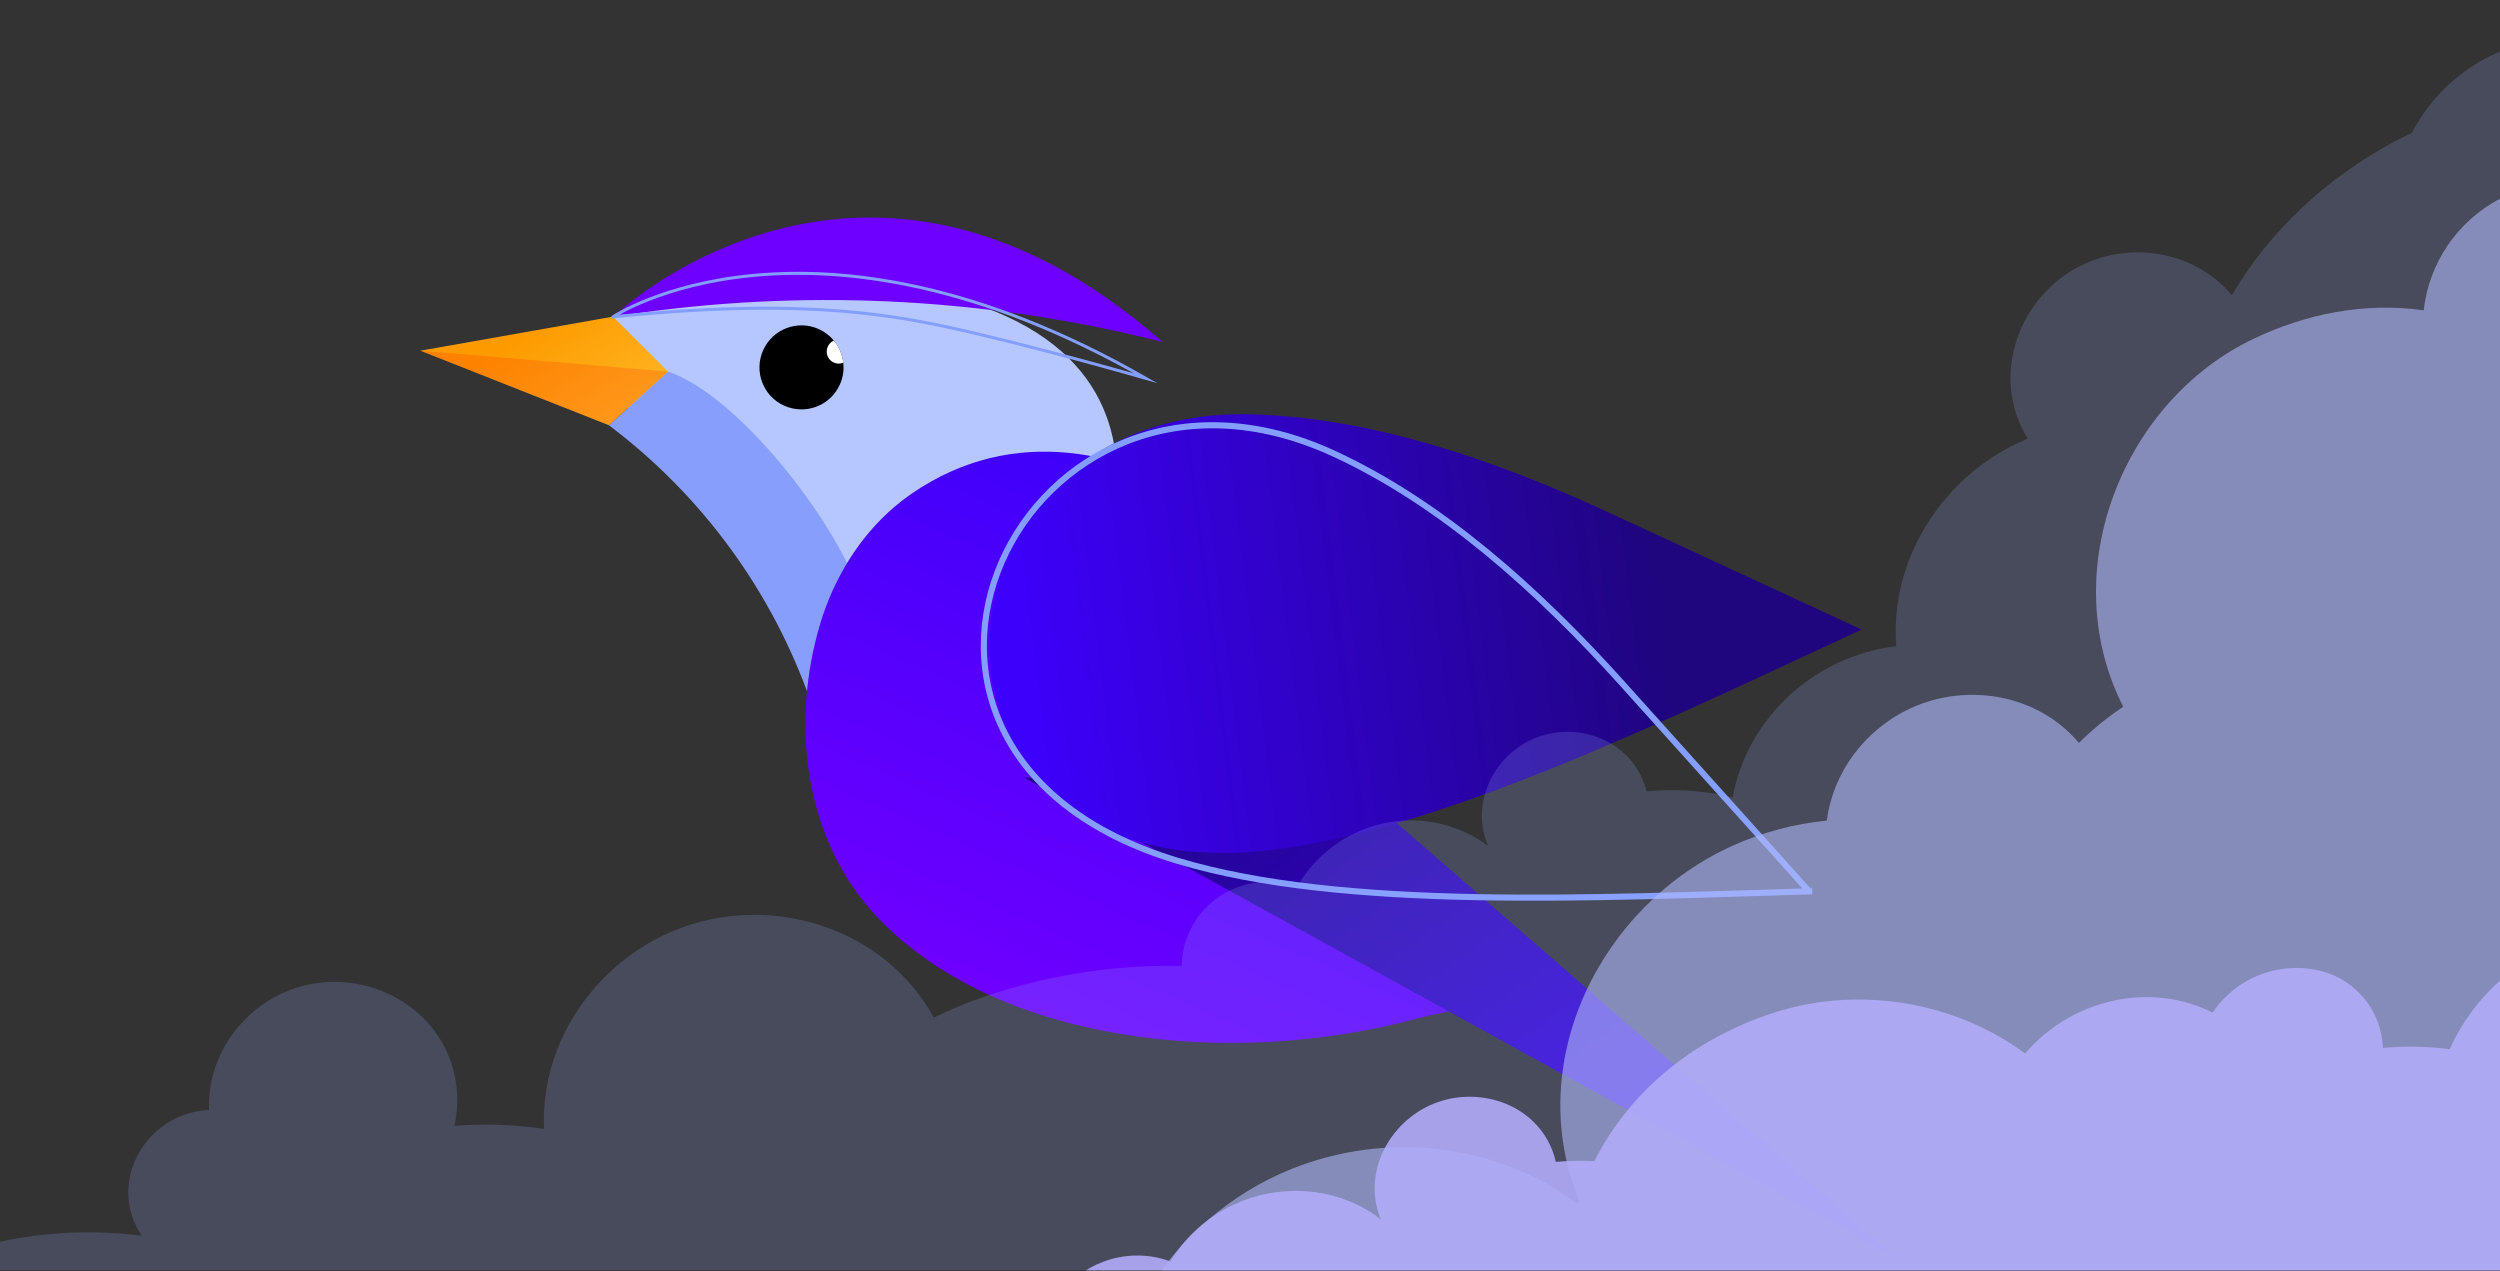 <?xml version="1.0" encoding="UTF-8"?><svg id="Layer_1" xmlns="http://www.w3.org/2000/svg" xmlns:xlink="http://www.w3.org/1999/xlink" viewBox="0 0 470 239"><rect x="0" y="0" width="470" height="239" fill="#333333" stroke="none"/><defs><style>.cls-1,.cls-2,.cls-3{fill:none;}.cls-2{stroke-width:.57px;}.cls-2,.cls-3{stroke:#849eff;stroke-miterlimit:10;}.cls-4{fill:url(#linear-gradient);}.cls-5{clip-path:url(#clippath);}.cls-6{fill:#fff;}.cls-7{fill:#b6c6ff;}.cls-8{fill:#6e00ff;}.cls-9{fill:#889efd;}.cls-10{fill:#96abff;opacity:.2;}.cls-10,.cls-11,.cls-12,.cls-13{isolation:isolate;}.cls-11{fill:#ff3100;opacity:.22;}.cls-12{fill:#b0abf7;opacity:.9;}.cls-13{fill:#afb7f6;opacity:.6;}.cls-14{fill:url(#linear-gradient-3);}.cls-15{fill:url(#linear-gradient-4);}.cls-16{fill:url(#linear-gradient-2);}.cls-3{stroke-width:1.15px;}</style><linearGradient id="linear-gradient" x1="-1420.49" y1="142.52" x2="-1421.6" y2="141.8" gradientTransform="translate(-50813.05 1543.82) rotate(-179.15) scale(35.82 15.68)" gradientUnits="userSpaceOnUse"><stop offset="0" stop-color="#fd9a00"/><stop offset="1" stop-color="#ffbf2e"/></linearGradient><linearGradient id="linear-gradient-2" x1="3217.82" y1="597.43" x2="3144.75" y2="526.23" gradientTransform="translate(-2524.89 1852.3) rotate(-21.88) scale(1 -1)" gradientUnits="userSpaceOnUse"><stop offset="0" stop-color="#3d00fa"/><stop offset="1" stop-color="#6e00ff"/></linearGradient><linearGradient id="linear-gradient-3" x1="-1319.7" y1="128.08" x2="-1321.23" y2="126.03" gradientTransform="translate(107672.79 -22395.08) rotate(-8.06) scale(82.93 57.4)" gradientUnits="userSpaceOnUse"><stop offset="0" stop-color="#3d00fa"/><stop offset="1" stop-color="#1f057e"/></linearGradient><linearGradient id="linear-gradient-4" x1="-1317.71" y1="368.97" x2="-1429.82" y2="327.21" gradientTransform="translate(-806.65 1058.84) rotate(152.55)" xlink:href="#linear-gradient-3"/><clipPath id="clippath"><rect class="cls-1" y="0" width="470.13" height="238.83"/></clipPath></defs><g id="Layer_1-2"><g><g><path class="cls-7" d="M204.04,113.54s32.44-59.4-53.99-61.35c-17.57-.4-38.99,6.25-39.55,12.23-1.22,13.14,41.05,32.39,41.05,32.39l17.31,51.96,24.38-17.54,10.79-17.69h.01Z"/><g><path class="cls-9" d="M161.43,111.02c-8.84,.34,20.79,17.39,13.73,22.3-1.06,.74-16.76,11.98-17.78,12.79l-4.95-14.18c-7.23-20.71-20.44-38.8-37.97-51.99h0l11.14-10.08c13.31,4.53,31.38,28.11,35.83,41.15h0Z"/><path id="Path_572" class="cls-4" d="M114.47,79.94l-35.45-14.01,36.18-6.4,10.39,10.33-11.13,10.08h0Z"/><path id="Path_573" class="cls-11" d="M114.47,79.94l-35.45-14.01,46.58,3.93s-11.13,10.08-11.13,10.08Z"/><path id="Path_578" class="cls-8" d="M115.25,59.56s46.7-44.99,103.34,4.74l-2.05-.5c-32.49-7.97-66.22-9.52-99.3-4.54,0,0-1.99,.3-1.99,.3Z"/><path d="M147.42,76.26c3.97,1.8,8.66,.05,10.46-3.93,.61-1.34,.81-2.77,.65-4.14-.17-1.53-.78-2.99-1.77-4.17-.74-.89-1.69-1.63-2.81-2.14-3.97-1.81-8.66-.05-10.46,3.93-1.81,3.97-.05,8.65,3.93,10.46h0Z"/><path class="cls-6" d="M157.1,68.28c.5,.14,1,.09,1.43-.09-.17-1.53-.78-2.99-1.77-4.17-.04,.02-.08,.03-.12,.06-.54,.28-.97,.78-1.14,1.42-.33,1.21,.38,2.46,1.59,2.78h.01Z"/><path id="Path_578-2" class="cls-2" d="M115.25,59.56s36.93-24.6,100.13,11.55c0,0-23.15-6.65-38.12-9.81-12.25-2.59-29-4.98-60.13-1.92,0,0-1.88,.18-1.88,.18Z"/></g><path class="cls-16" d="M266.63,191.43c-35.46,9.64-79.51,4.73-101.96-19.28-12.68-13.55-15.69-33.53-11.45-51.25,.3-1.26,.64-2.51,1.01-3.75,2.5-8.23,7.17-16.1,13.9-21.84,1.02-.87,2.09-1.7,3.21-2.47,19.24-13.25,40.44-8.23,58.2,2.92,3.15,1.98,30.52,65.29,40.25,80.12,10.07,15.36,5.7,13.15-3.16,15.56h0Z"/><path id="Path_570" class="cls-14" d="M252.78,146.18l103.54,90.21-163.83-90.23c19.34,1.09,40.31,.6,60.29,.02h0Z"/><path id="Path_576" class="cls-15" d="M349.97,118.36c-36.31,16.8-79,37.84-111.49,41.49-71.6,8.04-67.29-83.87-2.88-81.95,22.08,.66,44.98,8.33,66.74,18.4l47.63,22.05h0Z"/><path id="Path_576-2" class="cls-3" d="M340.13,167.58c-39.99,1.14-87.51,3.67-118.82-5.77-68.98-20.81-28.82-103.6,29.63-76.45,20.03,9.3,38.07,25.37,54.09,43.2l35.09,39.03h.01Z"/></g><g class="cls-5"><g id="Mask_Group_96"><g id="Group_12030"><path id="Path_19916" class="cls-10" d="M-813.25,318.88c13.45,.2,26.35,7.26,33.36,18.83,4.22-2.86,8.62-3.85,13.34-4.1,4.12-.21,8.63,1.16,12.36,3.39,2.73-2.6,6.35-4.06,10.13-4.09,7.66-.08,14.57,5.89,14.72,13.71,.04,1.93-.35,3.84-1.13,5.6,7.01,3.84,11.79,11.14,11.96,19.19,.07,3.21-.59,6.39-1.92,9.31,2.7,.38,5.36,1.03,7.93,1.93,1.93-6.61,8.2-11.02,14.99-11.21,8.28-.24,16.09,6.02,16.38,14.53,.22,6.41-4.01,12.12-9.92,14.41,1.29,2.31,2.33,4.75,3.08,7.28,11.42-6.45,24.16-10.21,37.24-11.01,26.06-1.58,53.16,11,68.01,33.27,8.43-15.93,22.85-28.27,39.56-34.83-1.58-2.73-2.54-5.77-2.8-8.91-1.07-12.75,9.44-23.46,21.8-24.6,5.43-.51,10.89,.77,15.52,3.67,6.67-6.79,15.49-11.05,24.95-12.07,16.71-1.81,33.87,7.01,40.7,22.65,1.65-.71,3.33-1.36,5.05-1.96,1.06-20.83,17.17-38.18,37.16-42.85,.58-11.02,9.47-19.99,20.23-21.6,6.5-.97,13.12,.74,18.33,4.74,5.93-5.82,13.52-9.67,21.72-11.01,20.1-3.32,40.95,9.57,44.64,30.1,.94,5.28,.68,10.71-.77,15.88,9.35,1.8,18.44,4.75,27.06,8.79,9.95-21.96,30.92-38.28,54.08-42.76,7.03-1.32,14.19-1.84,21.35-1.56-2.15-12.16,6.52-23.65,18.29-26.35,3.74-.86,7.63-.84,11.35,.08,.87-6.52,5.68-11.82,12.08-13.32,8.03-1.92,16.74,2.74,18.76,10.92v.04c.54-.15,1.06-.3,1.6-.43,5.37-1.33,10.91-1.76,16.42-1.27-3.67-19.57,9.7-38.56,28.56-43.62,17.24-4.62,36.55,3.06,44.71,19.23,9.56-11.37,22.56-19.99,36.62-23.98,10.5-3.09,21.53-3.97,32.39-2.59-.81-1.18-1.44-2.48-1.87-3.86-2.5-8.02,2.48-16.52,10.34-19.03,1.36-.43,2.77-.69,4.19-.75-.4-10.3,6.51-19.69,16.22-22.9,11.74-3.88,25.26,2.11,29.3,14,1.29,3.83,1.5,7.94,.61,11.88,5.62-.43,11.26-.24,16.84,.58-.73-16.83,10.41-32.25,26.09-37.91,17.44-6.3,38.16,.43,47.19,16.99,2.47-1.18,5.02-2.32,7.6-3.26,12.49-4.55,25.72-6.74,39.01-6.46,.08-6.47,4.06-12.25,10.08-14.63,3.71-1.5,7.85-1.59,11.63-.24,2.71-4.77,6.94-8.5,12.01-10.6,7.92-3.32,17.01-2.21,23.9,2.92-.02-.04-.04-.09-.06-.13-3.29-7.82,.98-16.75,8.58-20.02,7.6-3.28,17.04-.25,20.45,7.51,.33,.77,.6,1.56,.8,2.37,5.42-.52,10.89-.14,16.19,1.13,2.02-11.18,9.77-20.7,20.05-25.4,3.39-1.55,7-2.57,10.7-3.01-1.23-16.03,8.35-31.27,22.7-38.13,.67-.32,1.34-.61,2.01-.9-.41-.66-.78-1.34-1.11-2.03-5.46-11.38,.12-25.1,11.22-30.55,9.48-4.65,21.43-2.56,28.28,5.62,7.37-12.52,18.05-22.13,30.53-28.88,1.07-.58,2.2-1.11,3.3-1.62,5.11-9.87,14.83-16.52,25.88-17.72-1.14-6.64,2.08-13.27,8.01-16.48,.1-.05,.2-.1,.3-.15-.05-.09-.1-.17-.15-.26-6.3-11.6-1.42-26.31,9.94-32.65,1.22-.68,2.5-1.26,3.82-1.72-2.34-8.24,2.45-16.82,10.7-19.16,4.7-1.33,9.76-.37,13.65,2.6,12.79-16.13,34.45-22.29,53.82-15.31,.54-3.73,2.4-7.14,5.25-9.6-.78-.73-1.46-1.56-2.01-2.47-3.41-5.68-1.35-13.13,4.24-16.57,2.73-1.69,6.02-2.25,9.15-1.56,2.66-4.75,5.19-7.93,9.43-10.89,1.16-.77,2.41-1.41,3.71-1.91l81.34,303.55L-787.07,580.61l-63.54-237.14c5.79-14.94,21.2-24.8,37.36-24.56v-.03Z"/><path id="Path_19917" class="cls-13" d="M-827.28,378.91c18.36-7.16,37.43-11.1,56.79-11.08,7.08,.07,14.15,.57,21.17,1.5,8.73-16.7,26.55-27.2,45.27-27.66,19.94-.49,39.38,10.53,48.22,28.6,3.83-1.81,7.85-3.17,11.99-4.06-.04-.43-.07-.86-.09-1.29-.66-14.18,11.18-25.91,25.05-26.7,11.24-.64,22.24,5.96,26.32,16.57,9.01-8.39,20.27-12.85,32.11-14.04,18.52-1.86,38.03,7.45,48.28,23.6,8.08-6.21,17.72-10.07,27.86-11.15,16.73-1.79,33.89,4.24,45.43,16.59,8.23-6.91,18-10.84,28.3-12.44,20.69-3.22,43.29,6.99,53.96,25.78,2.28,.33,4.54,.71,6.79,1.14,12.46-29.67,40.53-51.48,71.69-56.89,21.63-3.75,44.04-.91,63.84,9.59,4.48-8.47,9.67-16.53,15.53-24.1-7.47-3.17-12.95-9.76-14.71-17.68-2.93-13.77,6.56-27.33,20.09-30.36,.43-.1,.87-.18,1.3-.26,2.77-20.44,18.46-37.41,38.42-42.26,25.93-6.31,53.8,9.18,60.68,35.29,.12,.46,.24,.93,.34,1.39,7.57-.35,15.16-.11,22.7,.74,2.39-13.17,12.51-23.96,25.33-27.62,17.57-5.01,37.24,4.37,43,22.04,2.37-.98,4.8-1.86,7.31-2.62,32.33-9.79,69.77,3.46,85.74,33.98,5.56-11.99,15.76-21.19,28.26-25.48,22.66-7.85,49.98,2.26,58.51,25.58,.06,.17,.11,.34,.17,.51,1.14-.46,2.29-.93,3.44-1.34,8.76-3.17,17.89-5.21,27.17-6.07-5.08-25.02,10.82-49.73,33.89-58.97,17.58-7.04,38.36-4.99,53.58,6.55,.17-.12,.34-.25,.52-.37-10.9-26.15,3.96-55.9,29.02-67.04,5.54-2.46,11.43-4.02,17.46-4.61,1.17-9.22,7.33-17.22,15.71-21.1,10.66-4.93,24.01-2.65,31.67,6.5,2.55-2.53,5.35-4.81,8.34-6.8-.16-.33-.33-.66-.49-.99-12.14-25.33,.79-56.67,25-68.19,9.9-4.71,20.75-6.91,31.98-5.35,.99-8.91,6.34-16.76,14.27-20.94,12.29-6.5,28.51-2.6,35.28,9.9,.5,.94,.95,1.9,1.32,2.9,15.69-6.15,32.14-9.02,48.99-7.16,13.1-20.72,30.22-37.9,50.91-50.27,9.19-5.47,18.94-9.94,29.08-13.34l54.99,205.23L-787.07,580.57l-58.8-219.43c8.41,2.29,15.96,9.04,18.58,17.76h.01Z"/><path id="Path_19918" class="cls-12" d="M-825.77,331.82c21.73,3.23,38.94,23.28,35.65,45.62-.15,1.04-.36,2.06-.6,3.07,3.73,1.43,7.29,3.27,10.61,5.48,1.38-2.16,3.09-4.1,5.07-5.74-3.57-3.48-5.28-8.45-4.61-13.4,1.3-9.05,10.25-15.04,19.13-13.96,8.85,1.08,15.95,9.04,14.78,18.11-.23,1.79-.78,3.53-1.61,5.14,6.58,2.7,11.72,8.04,14.18,14.72,8.8-7.64,19.13-13.3,30.3-16.62,23.41-6.77,48.95-4.1,70.11,9.22-.41-1.65-.54-3.35-.39-5.04,.82-9.14,9.46-15.58,18.39-14.98,5.56,.35,10.61,3.35,13.56,8.07,1.77-.9,3.61-1.68,5.49-2.34,20.98-7.32,46.05,2.24,54.6,23.29,4.86,12.17,3.18,25.98-4.47,36.62,3.49,2.61,6.75,5.51,9.76,8.66,5.09-1.6,10.36-2.59,15.68-2.95,8.81-14.98,25.07-24.58,42.26-26.13-.66-2.03-.94-4.16-.82-6.29,.59-10.43,10.26-18,20.42-17.72,7.38,.2,14.37,4.51,17.33,11.37,3.49-1.42,7.22-2.11,10.99-2.04,3.37,.05,6.71,.73,9.84,2,7.55-14.48,23.27-23.36,39.47-23.36,22.02-.01,42.57,17.05,42.4,39.91-.06,5.84-1.45,11.59-4.07,16.81,9.83,3.32,19.12,8.07,27.57,14.09,15.71-22.23,41.47-35.11,67.55-36.37,7.91-.39,15.84,.28,23.58,1.97,.13-13.64,12.11-24.2,25.26-25.08,4.22-.29,8.46,.39,12.38,2,2.17-6.92,8.72-11.67,15.86-12.23,8.93-.7,18.19,5.94,18.34,14.82v.04c.61-.07,1.22-.16,1.82-.2,6.11-.47,12.25,0,18.22,1.37-.09-22.07,18.74-39.73,39.99-42.02,5.49-.6,11.04-.2,16.38,1.18-.42-1.87-.72-3.77-.9-5.68-2.55-27.56,19.66-51.43,46.31-54.98,3.19-.42,6.41-.56,9.63-.43,2.31-3.84,5.97-6.66,10.27-7.91,1.5-.44,3.06-.68,4.62-.73-.12-11.26,7.87-21.19,18.49-24.42,12.8-3.9,27.57,2.58,31.7,15.69,1.3,4.17,1.41,8.62,.31,12.85,6.17-.28,12.34,.03,18.45,.93-.31-18.4,12.56-34.74,29.71-40.53,19.05-6.43,41.7,.85,51.27,19.11,2.74-1.24,5.56-2.42,8.42-3.42,13.8-4.76,28.36-6.94,42.95-6.44,.14-7.04,4.94-13.22,11.43-15.7,4.1-1.58,8.63-1.62,12.75-.11,3.12-5.15,7.84-9.13,13.44-11.33,8.61-3.41,18.75-2.31,26.11,3.43-.02-.05-.04-.09-.06-.14-3.46-8.6,1.62-18.16,9.91-21.57s18.63-.21,22.23,8.32c.35,.83,.62,1.7,.82,2.58,2.41-.21,4.83-.25,7.25-.14,7.23-14.23,20.1-23.77,34.8-28.22,15.23-4.61,33.05-1.78,46.18,7.99,7.45-8.82,19.91-12.78,31.01-9.4,1.46,.45,2.89,1.02,4.25,1.71,4.53-6.76,12.86-9.87,20.71-7.73,6.49,1.82,11.06,7.63,11.3,14.37,4.18-.39,8.38-.31,12.54,.24,3.62-8.08,10.27-15,18.04-18.6,4.36-1.97,8.98-3.32,13.71-4.01-1.08-7.43,3.3-14.62,9.85-17.98,.11-.06,.23-.11,.34-.17-.05-.1-.11-.19-.16-.29-6.77-13.17,.28-29.03,12.82-35.64,1.41-.74,2.88-1.37,4.38-1.88-2-7.7,2.19-15.67,9.04-19.36,6.03-3.24,13.65-2.98,19.14,1.25,4.57-5,9.86-9.29,15.68-12.74,13.31-7.78,30.6-9.47,45.52-4.13,.83-4.14,3.08-7.86,6.35-10.53-.84-.79-1.56-1.7-2.13-2.7-3.71-6.43-.63-14.53,5.54-18.16,3.11-1.85,6.8-2.47,10.35-1.75,4.14-8.37,12.09-14.21,21.32-15.66l40.13,149.78L-787.11,580.59l-65.44-244.24c8.22-4.27,17.57-5.85,26.73-4.53h.05Z"/></g></g></g></g></g></svg>